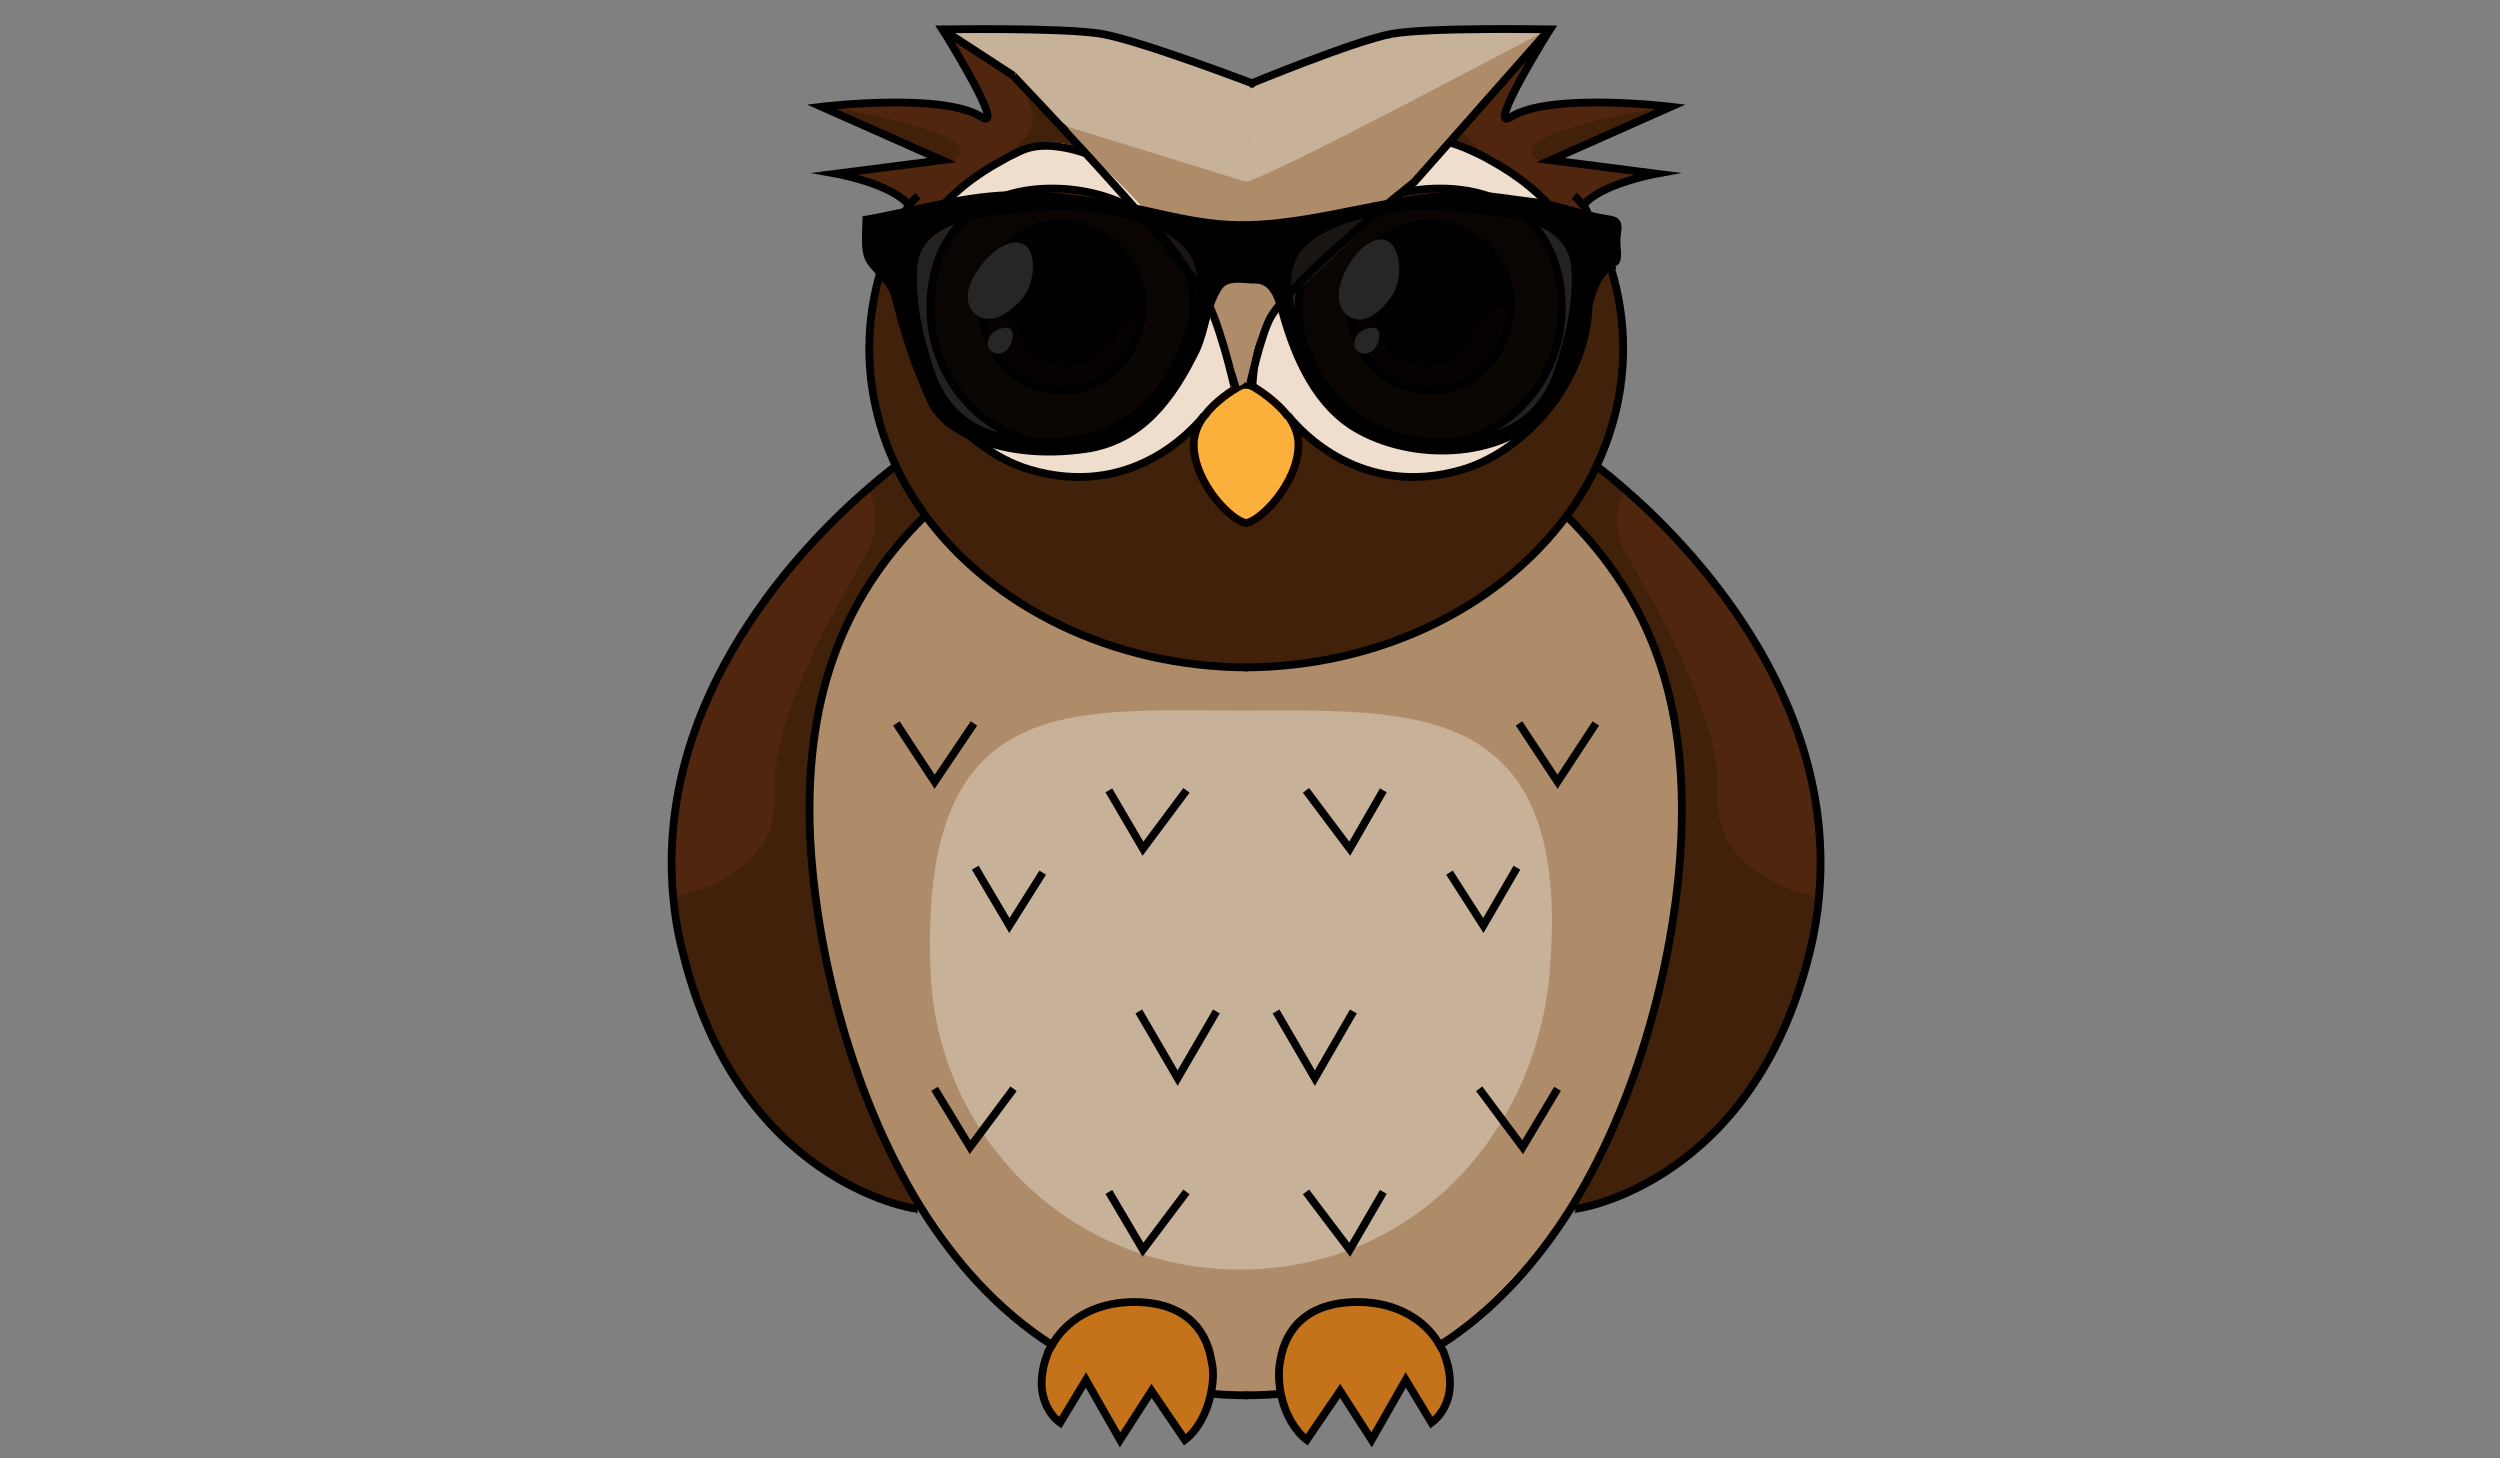 <?xml version="1.0" encoding="utf-8"?>
<!-- Generator: Adobe Illustrator 18.1.1, SVG Export Plug-In . SVG Version: 6.00 Build 0)  -->
<!DOCTYPE svg PUBLIC "-//W3C//DTD SVG 1.1//EN" "http://www.w3.org/Graphics/SVG/1.1/DTD/svg11.dtd">
<svg version="1.1" id="Vrstva_1" xmlns="http://www.w3.org/2000/svg" xmlns:xlink="http://www.w3.org/1999/xlink" x="0px" y="0px"
	 viewBox="0 0 960 560" enable-background="new 0 0 960 560" xml:space="preserve">
<rect x="0" y="0" width="960" height="560" fill="#808080" stroke="none"/>
<g id="Vrstva_1_2_">
	<g id="Vrstva_1_1_" display="none">
		<path display="inline" fill="none" stroke="#000000" stroke-miterlimit="10" d="M478.5,12.9"/>
		<rect x="93.8" y="-275.1" display="inline" fill="none" stroke="#0A0000" stroke-miterlimit="10" width="772.4" height="974.5"/>
	</g>
	<g id="base">
		<path fill="#AF8C69" d="M479.1,256.3c52.2-0.2,98-23.5,123.6-58.1l0.2,0.2c33.3,32.8,46.4,72.1,44,123.4
			c-1.7,36.8-13.1,95.1-42.1,141.9c-13.1,21-29.7,39.8-50.5,53l0,0c-5.5-10.3-17-16.7-30.5-17c-20.2-0.5-28.9,10.1-30.9,22.1l0,0
			c-0.8,4.6-0.6,9.3,0.3,13.9c-4.6,0.5-9.3,0.6-14,0.6s-9.5-0.2-14-0.6c0.9-4.6,1.1-9.3,0.3-13.9l0,0c-2.1-12-10.9-22.6-30.9-22.1
			c-13.3,0.2-24.9,6.8-30.5,17l0,0c-20.8-13.3-37.4-32-50.5-53c-29-46.9-40.7-105.1-42.4-141.9c-2.2-51.1,10.9-90.7,44-123.4
			l0.2-0.2C381,233,426.8,256.2,479.1,256.3z"/>
	</g>
	<g id="mirror">
		<g>
			<g>
				<g id="XMLID_13_">
					<g id="fill_x5F_bottom_12_">
						<path fill="#C4731A" d="M434.5,499.5c27.8-0.6,34.1,19.7,30.6,36c-1.6,7.6-5.4,14-9.9,17.4l-12.8-18.8l-12.1,18.8l-12.9-23
							l-9.9,16.4c-4.1-3-7.1-8.7-7.1-15c0-5.4,1.3-10.3,3.6-14.4C409.7,506.3,421.1,499.6,434.5,499.5z"/>
						<path fill="#AF8C69" d="M479.1,499.5v36.6c-4.7,0-9.5-0.2-14-0.6c3.5-16.3-3-36.6-30.6-36c-13.3,0.2-24.8,6.8-30.5,17l0,0
							c-20.8-13.3-37.4-32-50.5-53c-29-46.9-40.7-105.1-42.4-141.9c-2.2-51.1,10.9-90.7,44-123.4l0.2-0.2
							c25.7,34.7,71.5,57.9,123.6,58.1v36.4c0,0-68,5.5-80.3-15.1c-16.6-27.5-40.6-35-62.6-23c-27.6,14.7,1.1,177.8,22.2,193
							c27.6,19.7,42.9-0.8,62.3,21.1C438.6,489.1,455.6,488.8,479.1,499.5z"/>
						<path fill="#42210B" d="M395.5,180.3c38.8,11.5,62.3-14.7,66.9-20.4c-2.2,3.2-3.8,6.8-3.9,10.9c-0.2,14.8,15,30.3,20.7,30.3
							v55.2c-52.2-0.2-98-23.5-123.6-58.1c-4.4-6.2-8.4-12.5-11.4-19.1c-6.6-14-10.3-29.2-10.3-45.3c0-10.4,1.6-20.7,4.6-30.5
							c0.6-2.2,1.3-4.4,2.2-6.5c3-7.3,7.4-15.5,8.5-17.8c0,0,0-0.2,0.2-0.2c0.2-0.2,0.2-0.5,0.2-0.5c-6.8-8.4-27.9-12-27.9-12
							l40.6-5.2l-46.5-20.4c0,0,46.2-5.5,61.4,3.9c9.9,6.3-14.5-32.7-15-33.6l81.7,61.2L428.4,63c-10.3-3.9-20.4-12.6-35.8-5.5
							c-2.2,0.9-4.6,2.2-6.6,3.3C316.5,98.1,353.5,167.8,395.5,180.3z"/>
						<path fill="#C7B299" d="M479.6,32.6L479.1,147c0,0-1.1,0.6-2.8,1.4c0,0-7.7-60.3-44.5-78.6c-1.7-0.8-5.5-7.3-7.3-8l-5-5.7
							l-57.3-44.7l0,0c0,0,45.9-0.9,60.7,1.7C437.6,15.9,479.6,32.6,479.6,32.6z"/>
						<path fill="#EFDECE" d="M395.5,180.3c-42.1-12.5-79.2-82.4-9.6-119.1c2.1-1.3,4.4-2.2,6.6-3.3c15.5-7.1,21.9-0.2,32,3.8
							c1.7,0.8,8.5,4.1,10.1,4.9c36.9,18.3,41.8,81.7,41.8,81.7c-3.5,1.7-9.2,5.5-13.1,10.7c0,0-0.2,0.5-0.8,0.9
							C457.8,165.6,434.5,192,395.5,180.3z M455.6,135.5C455.6,135.5,455.6,135.1,455.6,135.5c1.9-5.5,2.8-11.2,2.8-17.2
							c0-29-22.6-52.5-50.5-52.5s-50.5,23.5-50.5,52.5s22.6,52.5,50.5,52.5C430.1,170.8,448.8,156,455.6,135.5z"/>
						<path fill="#42210B" d="M407.8,86.1c-17,0-30.8,14.4-30.8,32c0,17.8,13.9,32,30.8,32c17,0,30.8-14.4,30.8-32
							C438.7,100.4,424.9,86.1,407.8,86.1z M357.3,118c0-29,20.5-45.4,48.4-45.4S458.4,89,458.4,118c0,6.2-0.9,11.8-2.8,17.2
							c0,0,0,0,0,0.2c-6.8,20.5-25.7,35.3-47.7,35.3C379.9,170.8,357.3,147,357.3,118z"/>
						<path fill="#0F0602" d="M377,118c0-17.8,13.9-32,30.8-32c17,0,30.8,14.4,30.8,32c0,17.8-13.9,32-30.8,32
							C390.9,150.3,377,135.8,377,118z"/>
						<path fill="#42210B" d="M262.2,365.4c-26.4-109,82.1-186.4,82.1-186.4c3.2,6.8,7.1,13.1,11.4,19.1l-0.2,0.2
							c-33.3,32.8-46.4,72.3-44.2,123.4c1.7,36.8,13.1,95.1,42.4,141.9l-1.1,0.8l0,0C350.9,464.5,283.8,454,262.2,365.4z"/>
						<path fill="#FBB03B" d="M479.1,146.8v54.3c-5.7,0-20.8-15.5-20.7-30.3c0-4.1,1.7-7.7,3.9-10.9c0.6-0.6,0.8-0.9,0.8-0.9
							c3.9-5.2,9.9-8.8,13.1-10.7C478.2,147.3,479.1,146.8,479.1,146.8z"/>
						<path fill="#51260E" d="M348.6,79.9c0.2-0.2,0.2-0.5,0.3-0.6c-1.1,2.2-5.5,10.3-8.5,17.8C342.8,91.1,345.5,85.4,348.6,79.9z"
							/>
						<g id="fill_x5F_bottom_15_">
							<path fill="#C4731A" d="M522.5,499.5c-27.8-0.6-34.1,19.7-30.6,36c1.6,7.6,5.4,14,9.9,17.4l12.8-18.8l12.1,18.8l12.9-23
								l9.9,16.4c4.1-3,7.1-8.7,7.1-15c0-5.4-1.3-10.3-3.6-14.4C547.3,506.3,535.9,499.6,522.5,499.5z"/>
							<path fill="#AF8C69" d="M477.9,499.5v36.6c4.7,0,9.5-0.2,14-0.6c-3.5-16.3,3-36.6,30.6-36c13.3,0.2,24.8,6.8,30.5,17l0,0
								c20.8-13.3,37.4-32,50.5-53c29-46.9,40.7-105.1,42.4-141.9c2.2-51.1-10.9-90.7-44-123.4l-0.2-0.2
								c-25.7,34.7-71.5,57.9-123.6,58.1v36.4c0,0,68,5.5,80.3-15.1c16.6-27.5,40.6-35,62.6-23c27.6,14.7-1.1,177.8-22.2,193
								c-27.3,19.7-42.9-0.8-62.3,21.1C518.6,489.1,501.4,488.8,477.9,499.5z"/>
							<path fill="#42210B" d="M561.5,180.3c-38.8,11.5-62.3-14.7-66.9-20.4c2.2,3.2,3.8,6.8,3.9,10.9c0.2,14.8-15,30.3-20.7,30.3
								v55.2c52.2-0.2,98-23.5,123.6-58.1c4.6-6.2,8.4-12.5,11.5-19.1c6.6-14,10.3-29.2,10.3-45.3c0-10.4-1.6-20.7-4.6-30.5
								c-0.6-2.2-1.3-4.4-2.2-6.5c-2.8-7.3-7.4-15.5-8.5-17.8c0,0,0-0.2-0.2-0.2c-0.2-0.2-0.2-0.5-0.2-0.5c6.8-8.4,27.9-12,27.9-12
								l-40.6-5.2L641,40.6c0,0-46.2-5.5-61.4,3.9c-9.9,6.3,14.5-32.7,15-33.6l-68.5,44.2l0.2,0.5c10.3-3.9,22.4-5.4,37.9,1.7
								c2.2,0.9,4.6,2.2,6.6,3.3C640.7,98.1,603.8,167.8,561.5,180.3z"/>
							<path fill="#C7B299" d="M479.6,32.6L478,147c0,0,1.1,0.6,2.8,1.4c0,0,3.9-71.5,40.9-89.9c1.7-0.8,4.9-2.8,4.9-2.8l68.5-44.2
								l0,0c0,0-46.1-1.1-61.1,1.7C519.8,15.9,479.6,32.6,479.6,32.6z"/>
							<path fill="#EFDECE" d="M561.5,180.3c42.1-12.5,79.2-82.4,9.6-119.1c-2.1-1.3-4.4-2.2-6.6-3.3c-15.5-7.1-27.8-5.7-37.9-1.7
								c-1.7,0.8-3.6,1.6-5.2,2.4c-36.9,18.3-40.9,89.9-40.9,89.9c3.5,1.7,9.2,5.5,13.1,10.7c0,0,0.2,0.5,0.8,0.9
								C499.2,165.6,522.8,192,561.5,180.3z M501.5,135.5C501.4,135.5,501.4,135.1,501.5,135.5c-1.9-5.5-2.8-11.2-2.8-17.2
								c0-29,22.6-52.5,50.5-52.5s50.5,23.5,50.5,52.5s-22.6,52.5-50.5,52.5C527.1,170.8,508.3,156,501.5,135.5z"/>
							<path fill="#42210B" d="M549.2,86.2c17,0,30.8,14.4,30.8,32c0,17.8-13.9,32-30.8,32c-17,0-30.8-14.4-30.8-32
								S532.2,86.2,549.2,86.2z M599.7,118.3c0-29-19.9-45.8-47.8-45.8s-53.2,16.7-53.2,45.8c0,6.2,0.9,11.8,2.8,17.2c0,0,0,0,0,0.2
								c6.8,20.5,25.7,35.3,47.7,35.3C577.1,171,599.7,147.3,599.7,118.3z"/>
							<path fill="#0F0602" d="M580,118c0-17.8-13.9-32-30.8-32c-17,0-30.8,14.4-30.8,32c0,17.8,13.9,32,30.8,32
								C566.2,150.3,580,135.8,580,118z"/>
							<path fill="#42210B" d="M694.8,365.4c26.4-109-81.7-186.4-81.7-186.4c-3.2,6.8-7.1,13.1-11.5,19.1l0.2,0.2
								c33.3,32.7,46.5,72.1,44,123.2c-1.7,36.8-13.1,95.1-42.4,141.9l1.1,0.8l0,0C606.5,464.5,673.5,454,694.8,365.4z"/>
							<path fill="#FBB03B" d="M477.9,146.8v54.3c5.7,0,20.8-15.5,20.7-30.3c0-4.1-1.7-7.7-3.9-10.9c-0.6-0.6-0.8-0.9-0.8-0.9
								c-3.9-5.2-9.9-8.8-13.1-10.7C479.1,147.3,477.9,146.8,477.9,146.8z"/>
							<path fill="#51260E" d="M608.4,79.9c-0.2-0.2-0.2-0.5-0.3-0.6c1.1,2.2,5.7,10.3,8.5,17.8C614.4,91.1,611.5,85.4,608.4,79.9z"
								/>
						</g>
						<path fill="#C7B299" d="M595,373.9c-5.5,62.5-53.2,113.6-118.8,113.6s-116-51-118.8-113.6c-4.9-108.6,53.2-101,118.8-101
							S604.4,267.4,595,373.9z"/>
					</g>
					<g id="fill_x5F_top_12_">
						<path display="none" fill="#AF8C69" d="M479.1,499.5v36.6c-4.7,0-9.5-0.2-14-0.6c0.9-4.6,1.1-9.3,0.3-13.9l0,0
							c-2.1-12-10.9-22.6-30.9-22.1c-13.3,0.2-24.9,6.8-30.5,17l0,0c-20.8-13.3-37.4-32-50.5-53c-29-46.9-40.7-105.1-42.4-141.9
							c-2.2-51.1,10.9-90.7,44-123.4l0.2-0.2c25.7,34.7,71.3,57.9,123.6,58.1v243.3L479.1,499.5L479.1,499.5z"/>
						<path fill="#FBB03B" d="M479.1,147.3v54c-5.7,0-20.8-15.5-20.7-30.3c0-4.1,1.7-7.7,3.9-10.9c0.6-0.6,0.8-0.9,0.8-0.9
							c3.9-5.2,9.9-8.8,13.1-10.7C477.9,147.3,479.1,147.3,479.1,147.3z"/>
						<path fill="#EFDECE" d="M455.5,135.5C455.5,135.5,455.6,135.1,455.5,135.5c1.9-5.5,2.8-11.2,2.8-17.2
							c0-29-24.8-45.8-52.7-45.8s-48.4,16.7-48.4,45.8c0,1.7,0,3.3,0.2,4.9c2.5,26.7,24.1,47.7,50.3,47.7
							C429.9,170.8,448.7,156,455.5,135.5z M347.5,108c2.7-17,13.9-33.9,38.2-46.9c2.1-1.3,4.4-2.2,6.6-3.3
							c15.5-7.1,40.4,7.9,42.1,8.7c36.9,18.3,41.8,81.7,41.8,81.7c-3.5,1.7-9.2,5.5-13.1,10.7c0,0-0.2,0.5-0.8,0.9
							c-4.6,5.5-27.9,31.9-66.9,20.4C368.1,172.1,342.8,139.7,347.5,108z"/>
						<path fill="#C4731A" d="M464.9,535.5c-1.6,7.6-5.4,14-9.9,17.4l-12.8-18.8l-12.1,18.8l-13.1-23l-9.9,16.4
							c-4.1-3-7.1-8.7-7.1-15c0-3.9,0.8-7.7,2.1-11c0,0,11.5-8.4,19.6-8.4c18.5,0,24.1,11.5,33.6,11.5c5.7,0,9-1.4,9-1.4l0.8-0.2
							l0,0C466.2,526.2,465.9,530.9,464.9,535.5z"/>
						<path fill="#51260E" d="M445.8,121.4c3.9,0.9,10.1,11,9.6,14c0,0,0,0,0,0.2c-6.8,20.5-25.7,35.3-47.7,35.3
							c-26.2,0-47.8-21-50.3-47.7h0.8c0,0,9.9-16.4,12.1-15.9s6.5,12,6.5,12l0,0c0.6,17.2,14.2,31.1,30.8,31.1
							c12.8,0,23.5-8,28.2-19.4l0,0C436.5,130.1,441.9,120.3,445.8,121.4z"/>
						<path fill="#230F07" d="M438.6,120.8c-0.2,3.6-1.1,6.9-2.2,10.1l0,0c-4.7,11.5-15.6,19.4-28.2,19.4
							c-16.7,0-30.1-13.9-30.8-31.1c0-0.5,0-0.8,0-1.3c0,0,9.6-1.6,14.7,12.5c5.2,14.2,27.6,11.2,32.3,4.4
							C429,127.9,434.2,120.8,438.6,120.8z"/>
						<path fill="#51260E" d="M349.1,79.1c0.2-0.2,0.2-0.5,0.2-0.5c-6.8-8.4-27.9-12-27.9-12l40.6-5.2c0,0,4.1,2.8,6.5-2.4
							c4.6-9.5-52.9-18.3-52.9-18.3s46.2-5.5,61.4,3.9c9.9,6.3-14.5-32.7-15-33.6l27.3,17.5l0,0c0.6,0.8,12.1,17,4.7,23.7
							c-4.7,4.4-8.4,8.4-8.4,8.4c-24.3,12.8-35.5,29.8-38.2,46.9c-0.9-0.2-1.7-0.5-2.5-0.8c-3.9-2.2-6.6-3.6-6.8-3.8
							c0.6-2.2,1.3-4.4,2.2-6.5C343.4,89.5,347.7,81.5,349.1,79.1C349.1,79.3,349.1,79.1,349.1,79.1z"/>
						<path fill="#51260E" d="M348.6,79.9c0.2-0.2,0.2-0.5,0.3-0.6c-1.1,2.2-5.5,10.3-8.5,17.8C342.6,91.1,345.5,85.4,348.6,79.9z"
							/>
						<path fill="#51260E" d="M333.7,187.4c0,0,5.4,13.1,0,23.4s-38.2,61.9-36.3,94.4c1.9,32.7-38.8,39.1-38.8,39.1
							C251.4,266.6,309.5,208,333.7,187.4z"/>
						<g id="fill_x5F_top_15_">
							<path display="none" fill="#AF8C69" d="M477.9,499.5v36.6c4.7,0,9.5-0.2,14-0.6c-0.9-4.6-1.1-9.3-0.3-13.9l0,0
								c2.1-12,10.9-22.6,30.9-22.1c13.3,0.2,24.9,6.8,30.5,17l0,0c20.8-13.3,37.4-32,50.5-53c29-46.9,40.7-105.1,42.1-141.9
								c2.2-51.1-10.9-90.7-44-123.4l-0.2-0.2c-25.7,34.7-71.3,57.9-123.6,58.1L477.9,499.5L477.9,499.5z"/>
							<path fill="#FBB03B" d="M477.9,147.3v54c5.7,0,20.8-15.5,20.7-30.3c0-4.1-1.7-7.7-3.9-10.9c-0.6-0.6-0.8-0.9-0.8-0.9
								c-3.9-5.2-9.9-8.8-13.1-10.7C479.1,147.3,477.9,147.3,477.9,147.3z"/>
							<path fill="#EFDECE" d="M501.5,135.5C501.5,135.5,501.5,135.1,501.5,135.5c-1.9-5.5-2.8-11.2-2.8-17.2
								c0-29,24-45.8,51.9-45.8s49.2,16.7,49.2,45.8c0,1.7,0,3.3-0.2,4.9c-2.5,26.7-24,47.7-50.3,47.7
								C527.1,170.8,508.3,156,501.5,135.5z M609.5,108c-2.7-17-13.9-33.9-38-46.9c-2.1-1.3-4.4-2.2-6.6-3.3
								c-15.5-7.1-20.2-2.4-30.3,1.6c-1.7,0.8-10.9-1.7-12.6-0.9c-36.9,18.3-40.9,89.9-40.9,89.9c3.5,1.7,9.2,5.5,13.1,10.7
								c0,0,0.2,0.5,0.8,0.9c4.6,5.5,27.9,31.9,66.9,20.4C589.1,172.1,614.4,139.7,609.5,108z"/>
							<path fill="#C4731A" d="M491.9,535.5c1.6,7.6,5.4,14,9.9,17.4l12.8-18.8l12.1,18.8l13.1-23l9.9,16.4c4.1-3,7.1-8.7,7.1-15
								c0-3.9-0.8-7.7-2.1-11c0,0-11.5-8.4-19.6-8.4c-18.5,0-24.1,11.5-33.6,11.5c-5.7,0-9-1.4-9-1.4l-0.8-0.2l0,0
								C490.8,526.2,491,530.9,491.9,535.5z"/>
							<path fill="#51260E" d="M511.2,121.4c-3.9,0.9-10.1,11-9.6,14c0,0,0,0,0,0.2c6.8,20.5,25.7,35.3,47.7,35.3
								c26.4,0,47.8-21,50.3-47.7h-0.8c0,0-9.9-16.4-12.1-15.9c-2.2,0.5-6.5,12-6.5,12l0,0c-0.6,17.2-14.2,31.1-30.8,31.1
								c-12.8,0-23.5-8-28.2-19.4l0,0C520.5,130.1,515.1,120.3,511.2,121.4z"/>
							<path fill="#230F07" d="M518.6,120.8c0.2,3.6,1.1,6.9,2.2,10.1l0,0c4.7,11.5,15.6,19.4,28.2,19.4c16.7,0,30.1-13.9,30.8-31.1
								c0-0.5,0-0.8,0-1.3c0,0-9.6-1.6-14.7,12.5c-5.2,14.2-27.6,11.2-32.3,4.4C528.4,127.9,523,120.8,518.6,120.8z"/>
							<path fill="#51260E" d="M607.9,79.1c-0.2-0.2-0.2-0.5-0.2-0.5c6.8-8.4,27.9-12,27.9-12L595,61.4c0,0-4.1,2.8-6.5-2.4
								c-4.6-9.5,52.9-18.3,52.9-18.3s-46.2-5.5-61.4,3.9c-9.9,6.3,14.5-32.7,15-33.6l-27.3,17.5l0,0c-0.6,0.8-12.1,17-4.7,23.7
								c4.7,4.4,8.4,8.4,8.4,8.4c24.3,12.8,35.5,29.8,38,46.9c0.9-0.2,1.7-0.5,2.5-0.8c3.9-2.2,6.6-3.6,6.8-3.8
								c-0.6-2.2-1.3-4.4-2.2-6.5C613.6,89.5,609.3,81.5,607.9,79.1C608.1,79.3,607.9,79.1,607.9,79.1z"/>
							<path fill="#51260E" d="M608.5,79.9c-0.2-0.2-0.2-0.5-0.3-0.6c1.1,2.2,5.5,10.3,8.5,17.8C614.4,91.1,611.7,85.4,608.5,79.9z"
								/>
							<path fill="#51260E" d="M623.4,187.4c0,0-5.4,13.1,0,23.4s38.2,61.9,36.3,94.4c-1.9,32.7,38.8,39.3,38.8,39.3
								C705.6,266.6,647.7,208,623.4,187.4z"/>
						</g>
					</g>
					<g id="outlines_12_">
						<path fill="none" stroke="#000000" stroke-width="3" stroke-miterlimit="10" d="M349.1,79.1c0.9-1.4,2.1-2.8,3.5-3.9"/>
						<path fill="none" stroke="#000000" stroke-width="3" stroke-miterlimit="10" d="M338.2,103.4c0.6-2.2,1.3-4.4,2.2-6.5"/>
						<ellipse fill="none" stroke="#000000" stroke-width="3" stroke-miterlimit="10" cx="407.8" cy="118" rx="30.8" ry="32"/>
						<path fill="none" stroke="#000000" stroke-width="3" stroke-miterlimit="10" d="M479.1,256.3c-52.2-0.2-98-23.5-123.6-58.1
							c-4.4-6.2-8.4-12.5-11.4-19.1c-6.6-14-10.3-29.2-10.3-45.3c0-10.4,1.6-20.7,4.6-30.5"/>
						<path fill="none" stroke="#0A0000" stroke-width="3" stroke-miterlimit="10" d="M462.7,159.4c3.9-5.2,10.3-9.5,13.6-11.2
							c1.7-0.9,5.4-0.5,5.4-0.5"/>
						<path fill="none" stroke="#0A0000" stroke-width="3" stroke-miterlimit="10" d="M479.1,200.9c-5.7,0-20.8-15.5-20.7-30.3
							c0-4.1,1.7-7.7,3.9-10.9"/>
						<path fill="none" stroke="#000000" stroke-width="3" stroke-miterlimit="10" d="M455.5,135.5c-6.8,20.5-25.7,35.3-47.7,35.3
							c-26.2,0-47.8-21-50.3-47.7c-0.2-1.6-0.2-3.3-0.2-4.9c0-29,18.8-45.8,46.7-45.8s54.3,16.7,54.3,45.8
							C458.3,124.1,457.4,129.9,455.5,135.5"/>
						<path fill="none" stroke="#000000" stroke-width="3" stroke-miterlimit="10" d="M377,119.2c0-0.5,0-0.8,0-1.3
							c0-17.8,13.9-32,30.8-32s30.8,14.4,30.8,32c0,0.9,0,1.7-0.2,2.5c-0.2,3.6-1.1,6.9-2.2,10.1"/>
						<path fill="none" stroke="#000000" stroke-width="3" stroke-miterlimit="10" d="M463,159c0,0-0.2,0.5-0.8,0.9
							c-4.6,5.5-27.9,31.9-66.9,20.4c-27.3-8.2-52.5-40.6-47.8-72.3c2.7-17,13.9-33.9,38.2-46.9c2.1-1.3,4.4-2.2,6.6-3.3
							c15.5-7.1,42.3,9,44,9.8c36.9,18.3,39.8,80.8,39.8,80.8"/>
						<path fill="none" stroke="#000000" stroke-width="3" stroke-miterlimit="10" d="M361.9,11.3c0,0,45.9-0.8,61.1,1.7
							c15.3,2.7,58.9,19.4,58.9,19.4"/>
						<path fill="#AF8C69" d="M479.1,70l2.5,1.6l-2.2,74.8c0,0-1.7,0.9-3.5,1.9c0,0-7.3-24.6-14.2-37.7
							c-14.4-26.8-46.7-54.4-47.8-54.9l-4.1-7.1"/>
						<line fill="none" stroke="#000000" stroke-width="3" stroke-miterlimit="10" x1="389.2" y1="29.1" x2="361.9" y2="11.3"/>
						<path fill="none" stroke="#000000" stroke-width="3" stroke-miterlimit="10" d="M473.9,148.2c0,0-5.8-26.2-12.5-36.6
							c-13.3-20.8-72.3-82.5-72.3-82.5"/>
						<path fill="none" stroke="#000000" stroke-width="3" stroke-miterlimit="10" d="M448.1,75.2"/>
						<path fill="none" stroke="#000000" stroke-width="3" stroke-miterlimit="10" d="M362.5,11.3c0,0,0,0-0.6,0
							c0.6,0.9,24.9,39.9,15,33.6c-15-9.5-61.4-3.9-61.4-3.9l46.2,20.5l-40.6,5.2c0,0,21.1,3.8,27.9,12c0,0,0,0.2-0.2,0.5
							c0,0,0,0.2-0.2,0.2c-1.1,2.2-5.5,10.3-8.5,17.8c-0.9,2.4-1.7,4.6-2.2,6.5"/>
						<path fill="none" stroke="#000000" stroke-width="3" stroke-miterlimit="10" d="M404,516.5c-20.8-13.3-37.4-32-50.5-53
							c-29-46.9-40.7-105.1-42.4-141.9c-2.2-51.1,10.9-90.7,44-123.4"/>
						<path fill="none" stroke="#000000" stroke-width="3" stroke-miterlimit="10" d="M479.1,535.8c-4.7,0-9.5-0.2-14-0.6
							c-0.2,0-0.3,0-0.3,0"/>
						<path fill="none" stroke="#000000" stroke-width="3" stroke-miterlimit="10" d="M352.3,464.5h-0.2"/>
						<path fill="none" stroke="#000000" stroke-width="3" stroke-miterlimit="10" d="M343.9,179c0,0-3.9,2.8-10.3,8.4
							c-24.1,20.7-82.2,79.2-75.1,156.8c0.6,6.9,1.7,13.9,3.6,21.1c21.5,88.7,88.5,98.9,90.1,98.9l0,0"/>
						<path fill="none" stroke="#000000" stroke-width="3" stroke-miterlimit="10" d="M464.9,535.5c-1.6,7.6-5.4,14-9.9,17.4
							l-12.8-18.8l-12.1,18.8l-13.1-23l-9.9,16.4c-4.1-3-7.1-8.7-7.1-15c0-3.9,0.8-7.7,2.1-11c0.3-1.3,0.9-2.2,1.6-3.3
							c5.5-10.3,17-16.7,30.5-17c20.2-0.5,28.9,10.1,30.9,22.1l0,0C466.2,526.2,465.9,530.9,464.9,535.5z"/>
						<polyline fill="none" stroke="#000000" stroke-width="3" stroke-miterlimit="10" points="344.2,277.8 358.9,300.2 374,277.8 
													"/>
						<polyline fill="none" stroke="#000000" stroke-width="3" stroke-miterlimit="10" points="374.5,333.2 387.6,355.4 
							400.4,335.1 						"/>
						<polyline fill="none" stroke="#000000" stroke-width="3" stroke-miterlimit="10" points="425.8,303.5 438.9,325.9 
							455.6,303.5 						"/>
						<polyline fill="none" stroke="#000000" stroke-width="3" stroke-miterlimit="10" points="437.3,388.4 452.2,414 467.1,388.4 
													"/>
						<polyline fill="none" stroke="#000000" stroke-width="3" stroke-miterlimit="10" points="358.9,418.1 372.5,440.5 
							389.2,418.1 						"/>
						<polyline fill="none" stroke="#000000" stroke-width="3" stroke-miterlimit="10" points="425.8,457.7 438.9,479.9 
							455.6,457.7 						"/>
						<path fill="none" stroke="#000000" stroke-width="3" stroke-miterlimit="10" d="M389.2,29.1L389.2,29.1"/>
						<g id="outlines_15_">
							<path fill="none" stroke="#000000" stroke-width="3" stroke-miterlimit="10" d="M607.9,79.1c-0.9-1.4-2.1-2.8-3.5-3.9"/>
							<path fill="none" stroke="#000000" stroke-width="3" stroke-miterlimit="10" d="M618.8,103.4c-0.6-2.2-1.3-4.4-2.2-6.5"/>
							<ellipse fill="none" stroke="#000000" stroke-width="3" stroke-miterlimit="10" cx="549.2" cy="118" rx="30.8" ry="32"/>
							<path fill="none" stroke="#000000" stroke-width="3" stroke-miterlimit="10" d="M477.9,256.3c52.2-0.2,98-23.5,123.6-58.1
								c4.6-6.2,8.4-12.5,11.5-19.1c6.6-14,10.3-29.2,10.3-45.3c0-10.4-1.6-20.7-4.6-30.5"/>
							<path fill="none" stroke="#0A0000" stroke-width="3" stroke-miterlimit="10" d="M494.6,159.9c-3.9-5.2-10.6-9.9-13.9-11.7
								c-1.7-0.9-2.8-1.4-2.8-1.4"/>
							<path fill="none" stroke="#0A0000" stroke-width="3" stroke-miterlimit="10" d="M477.9,200.9c5.7,0,20.8-15.5,20.7-30.3
								c0-4.1-1.7-7.7-3.9-10.9"/>
							<path fill="none" stroke="#000000" stroke-width="3" stroke-miterlimit="10" d="M501.5,135.5c6.8,20.5,25.7,35.3,47.7,35.3
								c26.4,0,47.8-21,50.3-47.7c0.2-1.6,0.2-3.3,0.2-4.9c0-29-18.8-45.8-46.7-45.8c-27.9,0-54.3,16.7-54.3,45.8
								C498.7,124.1,499.6,129.9,501.5,135.5"/>
							<path fill="none" stroke="#000000" stroke-width="3" stroke-miterlimit="10" d="M580.1,119.2c0-0.5,0-0.8,0-1.3
								c0-17.8-13.9-32-30.8-32s-30.8,14.4-30.8,32c0,0.9,0,1.7,0.2,2.5c0.2,3.6,1.1,6.9,2.2,10.1"/>
							<path fill="none" stroke="#000000" stroke-width="3" stroke-miterlimit="10" d="M494,159c0,0,0.2,0.5,0.8,0.9
								c4.6,5.5,27.9,31.9,66.9,20.4c27.3-8.2,52.5-40.6,47.8-72.3c-2.7-17-13.9-33.9-38-46.9c-2.1-1.3-4.4-2.2-6.6-3.3
								c-15.5-7.1-27.8-5.7-37.9-1.7c-1.7,0.8-3.5,1.6-5.2,2.4c-37,18.3-40.9,89.9-40.9,89.9"/>
							<path fill="none" stroke="#000000" stroke-width="3" stroke-miterlimit="10" d="M595.1,11.3c0,0-45.9-0.9-60.7,1.7
								c-14.4,2.7-54.8,19.4-54.8,19.4"/>
							<path fill="#AF8C69" d="M477.6,69.8l0.3,77c0,0,1.1,0.5,2.8,1.4c0,0-4.6-21.8,19.6-38.5c1.7-0.8,46.2-43.9,46.2-43.9
								l48.3-54.6C593.5,11.6,480.4,72.2,477.6,69.8z"/>
							<path fill="none" stroke="#000000" stroke-width="3" stroke-miterlimit="10" d="M479.6,149.4c0,0,4.7-21.9,8.7-28.2
								c9.9-15.9,54.8-51.3,54.8-51.3L595,11.2"/>
							<path fill="none" stroke="#000000" stroke-width="3" stroke-miterlimit="10" d="M531.2,52.8"/>
							<path fill="none" stroke="#000000" stroke-width="3" stroke-miterlimit="10" d="M594.6,11.3c0,0,0,0,0.6,0
								c-0.6,0.9-24.9,39.9-15,33.6c15-9.5,61.4-3.9,61.4-3.9l-46.2,20.5l40.6,5.2c0,0-21.1,3.8-27.9,12c0,0,0,0.2,0.2,0.5
								c0,0,0,0.2,0.2,0.2c1.1,2.2,5.5,10.3,8.5,17.8c0.9,2.4,1.7,4.6,2.2,6.5"/>
							<path fill="none" stroke="#000000" stroke-width="3" stroke-miterlimit="10" d="M553,516.5c20.8-13.3,37.4-32,50.5-53
								c29-46.9,40.7-105.1,42.1-141.9c2.2-51.1-10.9-90.7-44-123.4"/>
							<path fill="none" stroke="#000000" stroke-width="3" stroke-miterlimit="10" d="M477.9,535.8c4.7,0,9.5-0.2,14-0.6
								c0.2,0,0.3,0,0.3,0"/>
							<path fill="none" stroke="#000000" stroke-width="3" stroke-miterlimit="10" d="M604.7,464.5h0.2"/>
							<path fill="none" stroke="#000000" stroke-width="3" stroke-miterlimit="10" d="M613.1,179c0,0,3.9,2.8,10.3,8.4
								c24.1,20.7,82.2,79.4,75.1,156.8c-0.6,6.9-1.7,13.9-3.5,21.1c-21.5,88.7-88.5,98.9-90.1,98.9l0,0"/>
							<path fill="none" stroke="#000000" stroke-width="3" stroke-miterlimit="10" d="M491.9,535.5c1.6,7.6,5.4,14,9.9,17.4
								l12.8-18.8l12.1,18.8l13.1-23l9.9,16.4c4.1-3,7.1-8.7,7.1-15c0-3.9-0.8-7.7-2.1-11c-0.3-1.3-0.9-2.2-1.6-3.3
								c-5.5-10.3-17-16.7-30.5-17c-20.2-0.5-28.9,10.1-30.9,22.1l0,0C490.8,526.2,491,530.9,491.9,535.5z"/>
							<polyline fill="none" stroke="#000000" stroke-width="3" stroke-miterlimit="10" points="612.8,277.8 598.1,300.2 
								583.3,277.8 							"/>
							<polyline fill="none" stroke="#000000" stroke-width="3" stroke-miterlimit="10" points="582.5,333.2 569.6,355.4 
								556.6,335.1 							"/>
							<polyline fill="none" stroke="#000000" stroke-width="3" stroke-miterlimit="10" points="531.2,303.5 518.3,325.9 
								501.5,303.5 							"/>
							<polyline fill="none" stroke="#000000" stroke-width="3" stroke-miterlimit="10" points="519.7,388.4 504.9,414 490,388.4 
															"/>
							<polyline fill="none" stroke="#000000" stroke-width="3" stroke-miterlimit="10" points="598.1,418.1 584.7,440.5 568,418.1 
															"/>
							<polyline fill="none" stroke="#000000" stroke-width="3" stroke-miterlimit="10" points="531.2,457.7 518.3,479.9 
								501.5,457.7 							"/>
						</g>
					</g>
				</g>
			</g>
		</g>
	</g>
	<g id="top">
		<g id="eye_lens">
			<path id="eye_lens_2" fill="#FFFFFF" d="M393.8,94.3c4.3,3.3,3.9,15-2.1,21.3c-6.2,6.5-12.1,8.5-16.6,5.5
				c-4.3-3.3-5.5-9.9,1.6-19.1C382.3,94.6,389.5,91,393.8,94.3z"/>
			<path id="eye_lens_1" fill="#FFFFFF" d="M388.2,126.6c1.6,1.7,0.2,6.2-1.7,7.9c-1.9,1.7-4.7,1.7-6.3,0s-1.1-4.7,0.8-6.5
				C383,126.3,386.8,124.9,388.2,126.6z"/>
		</g>
		<g id="eye_lens_1_">
			<path id="eye_lens_2_1_" fill="#FFFFFF" d="M533.1,92.7c4.7,2.7,6,14.2,1.1,21.3c-5.2,7.3-10.7,10.3-15.5,7.9
				c-4.7-2.4-6.9-9-1.3-19.3C521.7,94.8,528.5,90,533.1,92.7z"/>
			<path id="eye_lens_1_1_" fill="#FFFFFF" d="M529,126.6c1.6,1.7,0.2,6.2-1.7,7.9c-1.9,1.7-4.7,1.7-6.3,0s-1.1-4.7,0.8-6.5
				C523.6,126.3,527.4,124.9,529,126.6z"/>
		</g>
	</g>
</g>
<g id="Vrstva_2">
	<g>
		<g id="g4808">
			<path id="path2830" stroke="#000000" d="M562.9,73.9c-23.7,0.2-46.4,7.6-69.4,10.4c-9.6,1.3-19.6,1.6-29.3,0.3
				c-12.9-1.6-25.4-5.5-38.2-7.4c-11.5-1.6-23.2-3.3-34.7-3.3c-20.2-0.2-39.8,6.2-59.6,9.6c0,5.8-1.1,13.3,1.7,17.4
				c3,4.3,8.2,8,9.6,13.7c3.2,13.6,7.7,26.8,13.4,39.4c2.8,6.2,8,10.4,14,13.4c14.2,7.1,31.1,8.2,46.5,6
				c22.2-3.2,34.2-19.9,43.4-38.8c3.5-7.7,3.8-16.7,8.4-23.7c2.7-4.3,9-2.4,13.4-2.5c6.6,0,8.2,7.4,9.6,12.3
				c4.9,17.5,13.1,36,29.3,45.1c24.3,13.7,62.5,11,78.3-13.6c6.2-9.6,7.9-21.3,10.9-32.3c1.9-6.6,3.6-14.5,10.3-18.3
				c2.7-1.4,0.8-7.4,1.3-10.7c0.5-3.8,1.3-7.1-4.1-7.7c-9.3-1.3-18.3-5.2-27.8-6.5C580.9,75.7,572,73.9,562.9,73.9z M407,80.2
				c6.6,0,13.4,0.5,19.9,1.9c38.8,8.2,39.6,24.1,23.7,57.3c-12.9,27-39.9,33.6-67.1,27.1c-12.5-3-21.1-11.7-25.1-23.7
				c-4.3-12.6-7.4-26-6.8-39.3c0.9-17.8,21.1-20.4,35.5-21.9C393.4,80.9,400.2,80.2,407,80.2z M548.5,80.2c6.6,0,13.4,0.6,20,1.4
				c14.4,1.6,34.6,4.1,35.5,21.9c0.8,13.3-2.5,26.7-6.8,39.3c-4.1,12-12.6,20.7-25.1,23.7C545,173,518,166.2,505,139.4
				c-15.9-33-15.1-49.1,23.7-57.3C535.1,80.7,541.9,80.1,548.5,80.2z"/>
			<path id="path2832" opacity="0.85" stroke="#000000" enable-background="new    " d="M386.9,81.5c13.3-1.4,26.8-2.4,39.9,0.5
				c38.8,8.2,39.6,24.1,23.7,57.3c-12.9,27-39.9,33.6-67.1,27.3c-12.5-3-21.1-11.7-25.1-23.7c-4.3-12.6-7.6-26-6.8-39.3
				C352.4,85.6,372.4,83.2,386.9,81.5L386.9,81.5z"/>
			<path id="path2832-1" opacity="0.85" stroke="#000000" enable-background="new    " d="M568.6,81.5c-13.3-1.4-26.8-2.4-39.9,0.5
				c-38.8,8.2-39.6,24.1-23.7,57.3c12.9,27,39.9,33.6,67.1,27.3c12.5-3,21.1-11.7,25.1-23.7c4.3-12.6,7.6-26,6.8-39.3
				C603.1,85.6,582.9,83.2,568.6,81.5L568.6,81.5z"/>
		</g>
		<title>Layer 1</title>
	</g>
</g>
</svg>
